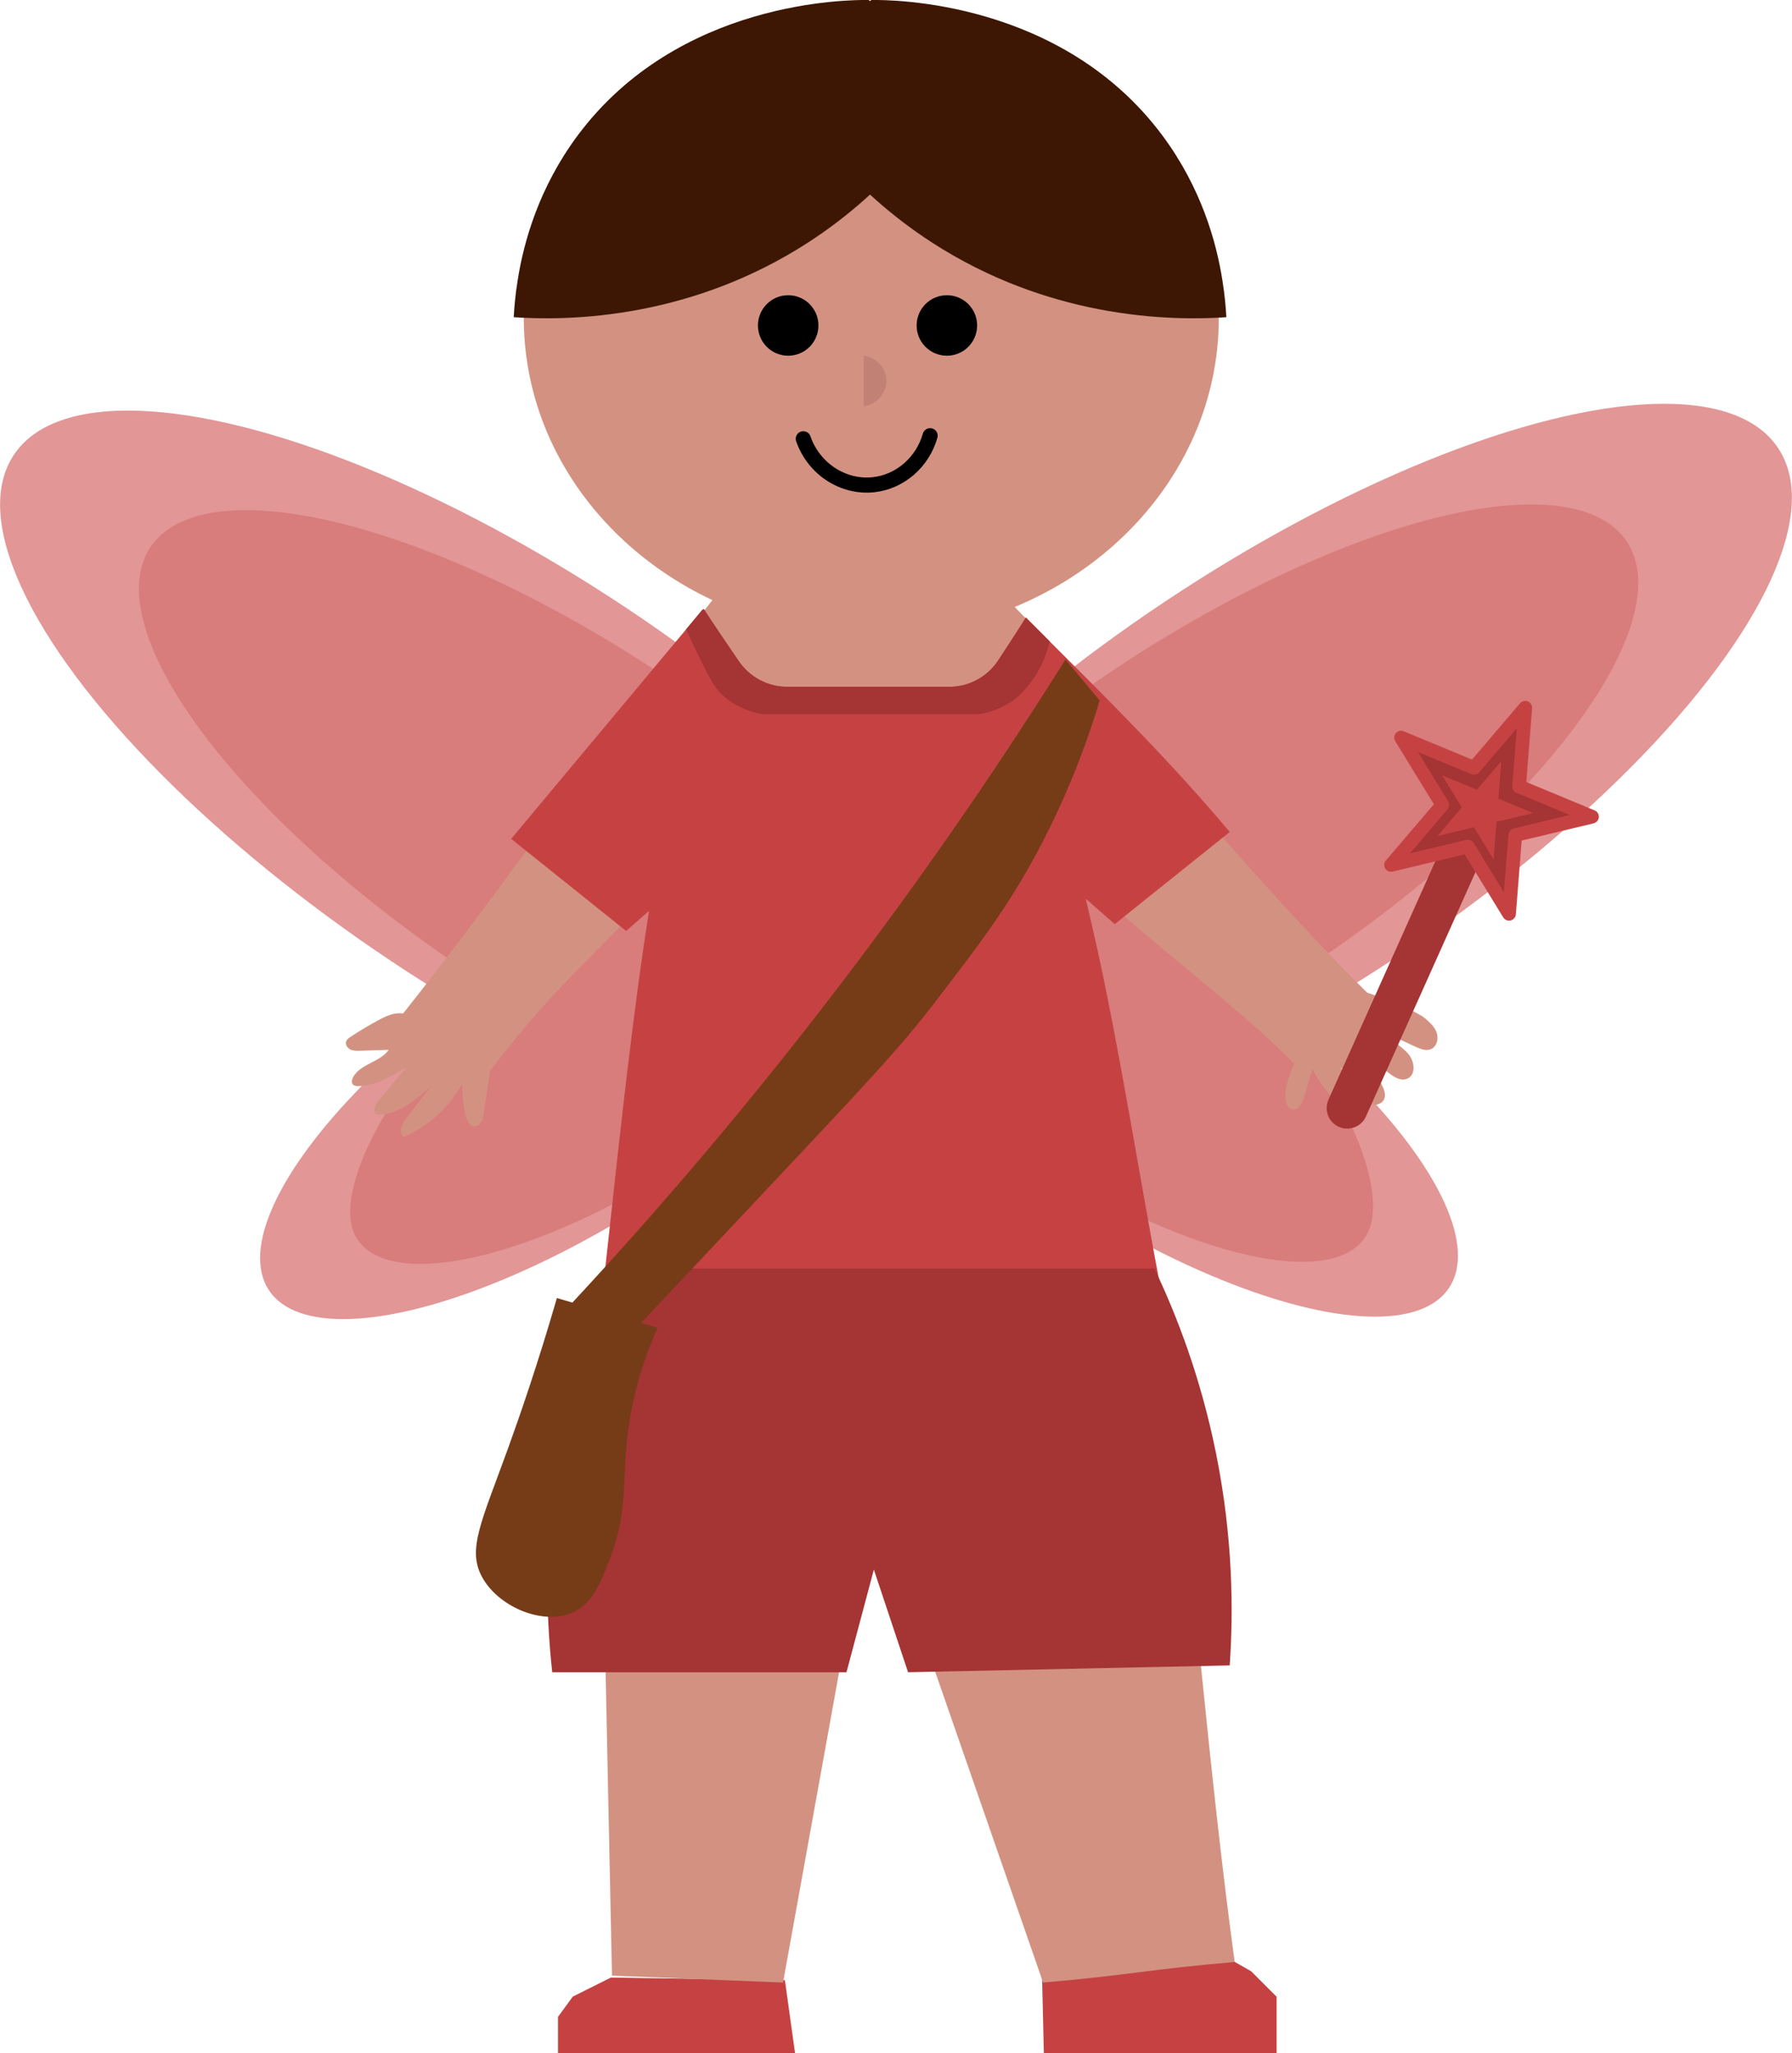 <?xml version="1.0" encoding="UTF-8"?>
<svg id="Calque_2" data-name="Calque 2" xmlns="http://www.w3.org/2000/svg" viewBox="0 0 261.87 300">
  <defs>
    <style>
      .cls-1 {
        stroke: #000;
        stroke-miterlimit: 10;
        stroke-width: 2.21px;
      }

      .cls-1, .cls-2 {
        fill: none;
      }

      .cls-1, .cls-2, .cls-3 {
        stroke-linecap: round;
      }

      .cls-2 {
        stroke: #a53434;
        stroke-width: 6px;
      }

      .cls-2, .cls-3 {
        stroke-linejoin: round;
      }

      .cls-4 {
        fill: #d39281;
      }

      .cls-3 {
        stroke: #c64242;
        stroke-width: 2px;
      }

      .cls-3, .cls-5 {
        fill: #a53434;
      }

      .cls-6 {
        fill: #3d1604;
      }

      .cls-7 {
        fill: #e29696;
      }

      .cls-8 {
        fill: #d87c7c;
      }

      .cls-9 {
        fill: #c18174;
      }

      .cls-10 {
        fill: #c64242;
      }

      .cls-11 {
        fill: #763c17;
      }
    </style>
  </defs>
  <g id="Calque_1-2" data-name="Calque 1">
    <g>
      <ellipse class="cls-7" cx="187.43" cy="113.7" rx="87" ry="31" transform="translate(-31.59 122.99) rotate(-33.67)"/>
      <ellipse class="cls-7" cx="74.43" cy="114.7" rx="31" ry="87" transform="translate(-62.29 113.05) rotate(-56.33)"/>
      <g>
        <ellipse class="cls-8" cx="177.13" cy="119.48" rx="72.8" ry="25.94" transform="translate(-36.53 118.25) rotate(-33.67)"/>
        <ellipse class="cls-8" cx="82.57" cy="120.32" rx="25.94" ry="72.8" transform="translate(-63.34 122.33) rotate(-56.33)"/>
      </g>
      <g>
        <ellipse class="cls-7" cx="164.72" cy="156.88" rx="20.13" ry="56.5" transform="translate(-57.16 206.99) rotate(-56.33)"/>
        <ellipse class="cls-7" cx="86.34" cy="157.23" rx="56.5" ry="20.13" transform="translate(-72.69 74.25) rotate(-33.67)"/>
      </g>
      <g>
        <path class="cls-8" d="M199.49,180.8c5.26-7.9-7.87-33.32-30.05-48.1-22.18-14.78-45-13.31-50.27-5.41s8.45,26.29,30.63,41.06c22.18,14.78,44.43,20.35,49.69,12.44Z"/>
        <path class="cls-8" d="M52.22,181.1c-5.26-7.9,10.03-32.62,32.21-47.4s42.84-14.01,48.11-6.11c5.26,7.9-8.45,26.29-30.63,41.06-22.18,14.78-44.43,20.35-49.69,12.44Z"/>
      </g>
      <path class="cls-4" d="M70.54,163.55c-.26.5-.65,1.03-1.21,1.04-.71,0-1.1-.81-1.27-1.5-.38-1.55-.55-3.16-.5-4.76-1.89,3.45-4.95,6.25-8.56,7.82-.86-.68-.22-2.04.46-2.9,1.21-1.54,2.42-3.07,3.63-4.61-2.16,1.94-4.53,3.98-7.42,4.24-.22.02-.46.03-.65-.08-.64-.35-.23-1.32.23-1.88,1.4-1.68,2.8-3.35,4.19-5.03-2.18,1.37-4.5,2.78-7.07,2.82-.28,0-.58-.02-.78-.22-.27-.28-.17-.75.01-1.09,1.05-1.95,3.94-2.17,5.2-3.99-1.4.04-2.79.08-4.19.13-.49.01-1,.02-1.43-.19s-.76-.74-.59-1.19c.11-.29.37-.48.63-.64,1.36-.91,2.76-1.75,4.2-2.51,1.06-.56,2.24-1.1,3.43-.91.86.13,1.62.63,2.35,1.12,3.49,2.34,6.98,4.68,10.46,7.02"/>
      <path class="cls-4" d="M189.43,154.7c-.73,1.58-1.77,4.09-1.58,5.82.07.65.31,1.41.95,1.58.88.23,1.49-.85,1.76-1.73.42-1.39.83-2.79,1.25-4.18,1.06,2.21,2.62,4.18,4.53,5.72.31.25.66.49,1.05.47.55-.04.93-.63.93-1.18s-.26-1.06-.52-1.55c-.64-1.2-1.28-2.4-1.92-3.61.94.5,1.46,1.53,1.9,2.5s.91,2.01,1.8,2.59,2.35.41,2.72-.59c.25-.68-.08-1.43-.41-2.08-.73-1.45-1.46-2.9-2.19-4.34,1.02.84,2.04,1.68,3.06,2.52.84.69,1.93,1.42,2.92.97,1.26-.57,1.04-2.51.15-3.57s-2.22-1.73-2.92-2.91c1.3.6,2.6,1.21,3.9,1.81.73.34,1.58.68,2.32.36.83-.37,1.11-1.48.83-2.35s-.98-1.52-1.67-2.11c-1.7-1.44-9.52-4.29-9.83-4.13"/>
      <path class="cls-10" d="M89.26,288.98c-1.85.93-3.71,1.85-5.56,2.78-.72.99-1.44,1.97-2.16,2.96v5.28h34.64l-1.48-10.64c-8.48-.13-16.96-.26-25.45-.38Z"/>
      <path class="cls-10" d="M176.35,284.35c2.16,1.24,4.33,2.47,6.49,3.71,1.24,1.24,2.47,2.47,3.71,3.71v8.24h-34.01c-.09-3.98-.19-7.97-.28-11.95,8.03-1.24,16.06-2.47,24.1-3.71Z"/>
      <path class="cls-4" d="M157.69,127.71l-.1-.1c.98,3.61,1.97,7.74,2.92,12.18.08.37.16.74.24,1.12.15.68.29,1.37.44,2.06.1.48.2.97.3,1.46.1.48.2.96.29,1.44.15.77.31,1.55.46,2.32.16.78.31,1.57.46,2.35.1.49.19.99.28,1.49.15.8.3,1.61.45,2.42,2.24,12.12,4.18,24.5,5.47,33.24,1.08,7.27,1.71,12.02,1.71,12.02,3.84,29.08,5.85,57.89,9.82,86.99-11.94,1-16.06,2-28,3l-25-72-13,72-25-1-1.85-88.01s.42-6.09,1.18-14.99c.53-6.18,1.23-13.71,2.05-21.5.05-.52.11-1.04.17-1.56.01-.12.02-.24.04-.36.89-8.22,1.92-16.63,3.07-23.96.02-.15.04-.3.07-.45.48-3.07.98-5.93,1.5-8.51-.04.06-.09.12-.13.17-7.69,9.99-12.37,11.86-24.1,27.17l-13-8c14.27-17.9,26.54-35.91,40.15-53.84,1.4-1.85,2.81-3.69,4.25-5.54,1.37-1.77,2.76-3.54,4.17-5.31,12.5.29,25,.58,37.5.87,1.86,1.83,3.69,3.69,5.48,5.56,1.79,1.83,3.53,3.68,5.25,5.54,15.26,16.44,29.11,33.87,45.2,49.72-5.52,4.66-5.48,5.35-11,10-9.85-9.86-21.88-18.14-31.74-27.99Z"/>
      <path class="cls-4" d="M178.11,46.46c0,25.6-22.74,46.36-50.79,46.36-12.13,0-23.27-3.89-32.01-10.38-11.45-8.49-18.77-21.46-18.77-35.98,0-18.17,11.45-33.9,28.12-41.51,7.8-3.27,15.2-4.37,19.32-4.75.05,0,.11-.01.17-.02,1.05-.06,2.11-.09,3.17-.09,28.05,0,50.79,20.76,50.79,46.37Z"/>
      <circle cx="115.18" cy="47.56" r="4.42"/>
      <circle cx="138.37" cy="47.56" r="4.42"/>
      <path class="cls-1" d="M117.39,64.12c1.53,4.42,5.85,7.19,10.26,6.71,3.86-.42,7.16-3.26,8.27-7.16"/>
      <path class="cls-9" d="M126.22,51.97c1.78.25,3.14,1.66,3.31,3.31.2,1.91-1.23,3.78-3.31,4.1"/>
      <path class="cls-6" d="M179.21,46.35c-3.5.24-10.37.45-18.77-1.19-7.33-1.43-15.84-4.27-24.29-9.75-11.97-7.76-18.74-17.49-22.08-23.18L127.34,0c2.89-.04,27.87,0,42.6,19.9,5.58,7.55,7.81,15.4,8.7,21.11.34,2.11.49,3.94.57,5.34Z"/>
      <path class="cls-6" d="M75.07,46.35c3.5.24,10.37.45,18.77-1.19,7.33-1.43,15.84-4.27,24.29-9.75,11.97-7.76,18.74-17.49,22.08-23.18L126.94,0c-2.89-.04-27.87,0-42.6,19.9-5.58,7.55-7.81,15.4-8.7,21.11-.34,2.11-.49,3.94-.57,5.34Z"/>
      <path class="cls-10" d="M163.44,154.11c2.12,11.32,4.01,22.78,6,33.25-.18,0-.35,0-.53,0-26.4-.34-53.75-1.65-80.14-1.99h-.33c.77-6.95,1.54-14.19,2.38-21.5.05-.52.11-1.04.17-1.56.01-.12.02-.24.04-.36.92-8.03,1.92-16.12,3.07-23.96.02-.15.04-.3.07-.45.22-1.49.44-2.96.67-4.43-1.11.98-2.23,1.95-3.34,2.93-5.6-4.49-11.2-8.98-16.8-13.46,8.51-10.2,17.04-20.41,25.56-30.61.81-.98,1.62-1.95,2.44-2.93.01.03.02.06.03.09.04-.05.07-.09.11-.14,1.51,2.35,3.37,5.04,5.1,7.59,1.6,2.37,4.26,3.79,7.12,3.79h23.65c2.9,0,5.61-1.47,7.19-3.91,1.13-1.74,2.32-3.54,3.37-5.2.22-.35.43-.69.64-1.02,1.15,1.16,2.31,2.32,3.49,3.49.22.22.44.44.66.66,8.68,8.65,17.65,17.62,25.64,27.19-5.6,4.48-11.2,8.97-16.8,13.46-1.41-1.24-2.82-2.47-4.23-3.71.33,1.39.65,2.79.97,4.2.3,1.29.59,2.59.88,3.93.08.37.16.74.24,1.12.15.68.29,1.37.44,2.06.1.48.2.97.3,1.46.09.48.19.96.29,1.44.15.77.31,1.55.46,2.32.16.78.31,1.57.46,2.35.1.49.19.99.28,1.49.15.8.3,1.61.45,2.42Z"/>
      <path class="cls-5" d="M153.4,93.72c-1.22,5.48-5,8.37-5,8.37-1.84,1.41-3.76,2.02-5.29,2.27h-31.76c-3.57-.7-5.44-2.35-6.36-3.4-.89-1.02-1.65-2.57-3.17-5.67-.44-.91-.98-2.04-1.39-2.95-.06-.13-.12-.26-.17-.38.81-.98,1.62-1.95,2.44-2.93.01.03.02.06.03.09.04-.05.07-.09.11-.14,1.51,2.35,3.37,5.04,5.1,7.59,1.6,2.37,4.26,3.79,7.12,3.79h23.65c2.9,0,5.61-1.47,7.19-3.91,1.13-1.74,2.32-3.54,3.37-5.2.22-.35.43-.69.64-1.02,1.15,1.16,2.31,2.32,3.49,3.49Z"/>
      <path class="cls-5" d="M88.7,185.36c-2.65,6.66-5.32,15.08-7,25-2.29,13.55-1.95,25.29-1,34h43c1.33-5,2.67-10,4-15,1.67,5,3.33,10,5,15,15.67-.33,31.33-.67,47-1,.55-7.91.49-18.64-2-31-2.25-11.16-5.79-20.27-9-27h-80Z"/>
      <path class="cls-11" d="M81.38,189.68c-2.76,9.52-5.35,17.01-7.13,21.94-3.92,10.8-5.96,14.73-3.86,18.72,2.32,4.41,8.82,7.2,13.21,5.33,2.95-1.26,4.14-4.27,5.55-7.96,2.88-7.56,1.53-11.94,2.87-20.22.53-3.26,1.61-7.94,4.08-13.47-4.91-1.45-9.81-2.89-14.72-4.34Z"/>
      <path class="cls-11" d="M92.7,194.36c6.47-6.87,11.92-12.66,16-17,18.73-19.92,22.67-24.06,28-31,6.69-8.71,11.25-14.65,16-24,4.03-7.94,6.5-14.98,8-20-1.67-2-3.33-4-5-6-8.97,14.32-19.25,29.43-31,45-14.22,18.84-28.44,35.46-42,50,3.33,1,6.67,2,10,3Z"/>
      <g>
        <line class="cls-2" x1="196.87" y1="161.92" x2="214.64" y2="122.28"/>
        <polygon class="cls-3" points="220.52 133.53 214.5 123.7 203.28 126.39 210.77 117.62 204.74 107.78 215.4 112.2 222.89 103.42 221.99 114.92 232.64 119.34 221.43 122.03 220.52 133.53"/>
        <polygon class="cls-10" points="218.26 125.57 215.39 120.88 210.05 122.17 213.62 117.99 210.75 113.3 215.82 115.41 219.39 111.23 218.96 116.71 224.04 118.81 218.69 120.09 218.26 125.57"/>
      </g>
    </g>
  </g>
</svg>